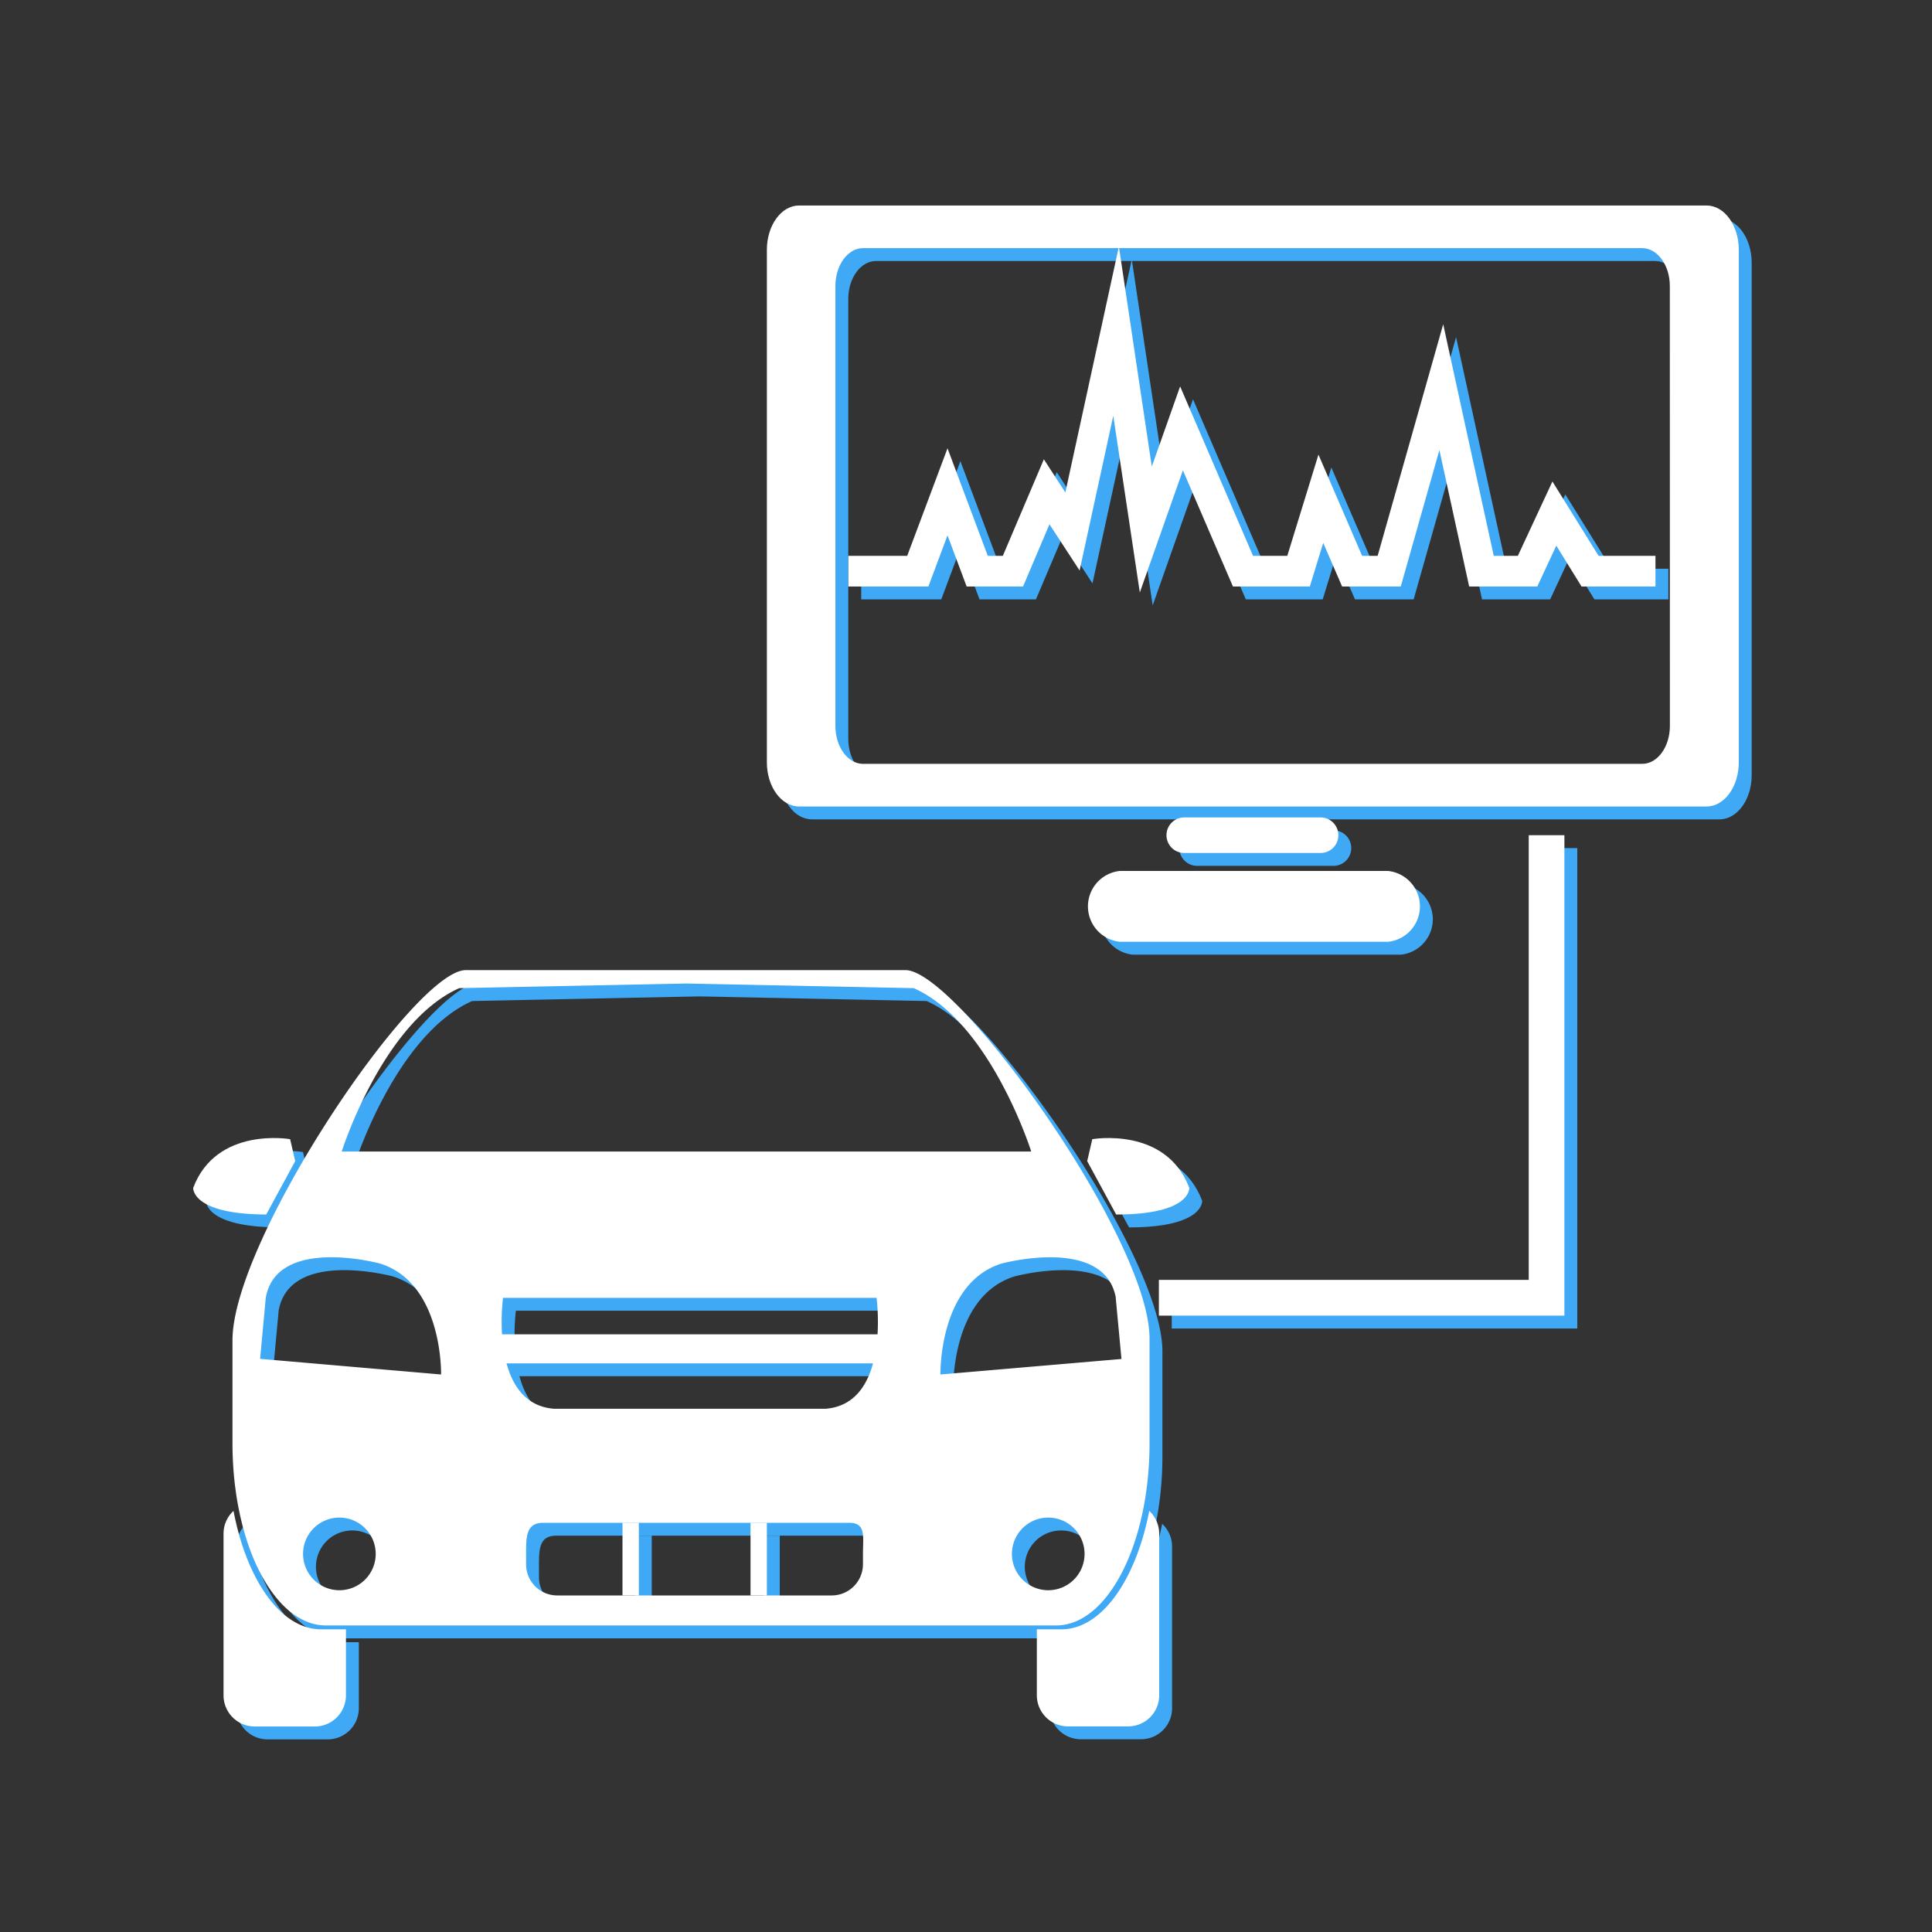<svg id="Layer_1" data-name="Layer 1" xmlns="http://www.w3.org/2000/svg" viewBox="0 0 300 300"><rect x="0" y="0" width="300" height="300" fill="#333333" stroke="none"/><defs><style>.cls-1{fill:#3fa9f5;}.cls-2{fill:#fff;}</style></defs><title>diagnostics</title><polygon class="cls-1" points="80.47 213.7 138.07 213.7 138.96 209.19 79.72 209.19 80.47 213.7"/><rect class="cls-1" x="98.66" y="238.46" width="2.54" height="11.28"/><rect class="cls-1" x="118.54" y="238.46" width="2.54" height="11.28"/><path class="cls-1" d="M142.6,152.64H74.32c-8,0-36.22,41.87-36.22,57.47v16c0,15.62,6.49,28.29,14.5,28.29H166c8,0,14.5-12.67,14.5-28.29V209.8C180.45,194.19,150.6,152.64,142.6,152.64ZM54.71,248.93a5.64,5.64,0,1,1,5.63-5.65A5.64,5.64,0,0,1,54.71,248.93Zm15.78-33.5L42.39,213l.88-9.49C45,193.86,61,198.2,61,198.2,70.81,201.26,70.49,215.43,70.49,215.43ZM136,243.28v1.62a4.85,4.85,0,0,1-4.83,4.84H88.52a4.84,4.84,0,0,1-4.83-4.84v-1.62c0-2.66,0-4.82,2.66-4.82h47.5C136.52,238.46,136,240.62,136,243.28Zm-5.8-22.53H88c-10.14-.82-7.89-17.22-7.89-17.22h58S140.36,219.93,130.22,220.75Zm34.58,28.18a5.64,5.64,0,1,1,5.63-5.65A5.64,5.64,0,0,1,164.8,248.93Zm10.47-45.4.89,9.49-28.11,2.41s-.31-14.17,9.51-17.23C157.56,198.2,173.5,193.86,175.27,203.53ZM108.6,180.81H55.06s6.33-20.05,18.25-25.37l35.29-.72,35.29.72c11.92,5.32,18.24,25.37,18.24,25.37Z"/><path class="cls-1" d="M171.61,178.89l-.79,3.41,4.5,8.29c11.71,0,11.35-4.14,11.35-4.14C183.05,176.87,171.61,178.89,171.61,178.89Z"/><path class="cls-1" d="M32,186.45s-.34,4.1,11.34,4.14l4.5-8.29-.79-3.41S35.62,176.87,32,186.45Z"/><path class="cls-1" d="M166.82,255H163v10.24a4.83,4.83,0,0,0,4.83,4.83h9.35a4.82,4.82,0,0,0,4.82-4.83V240.13a4.87,4.87,0,0,0-1.54-3.52C178.36,247.36,173.05,255,166.82,255Z"/><path class="cls-1" d="M38.26,236.61a4.8,4.8,0,0,0-1.55,3.52v25.13a4.84,4.84,0,0,0,4.84,4.83h9.33a4.84,4.84,0,0,0,4.84-4.83V255H51.85C45.62,255,40.31,247.36,38.26,236.61Z"/><path class="cls-1" d="M267,33.91H126.08c-2.76,0-5,3.08-5,6.88v79.59c0,3.78,2.24,6.85,5,6.85H267c2.75,0,5-3.07,5-6.85V40.79C272,37,269.76,33.91,267,33.91Zm-5.7,80.81c0,3.26-1.93,5.89-4.29,5.89h-121c-2.36,0-4.29-2.63-4.29-5.89V46.41c0-3.24,1.93-5.88,4.29-5.88H257c2.36,0,4.29,2.64,4.29,5.88Z"/><path class="cls-1" d="M217.53,137.24H175.89a5.53,5.53,0,0,0,0,11h41.64a5.53,5.53,0,0,0,0-11Z"/><path class="cls-1" d="M207.06,128.93H185.89a2.76,2.76,0,1,0,0,5.52h21.17a2.76,2.76,0,1,0,0-5.52Z"/><polygon class="cls-1" points="243.06 76.77 237.69 88.31 233.95 88.31 226.1 52.35 215.92 88.31 213.51 88.31 206.73 72.59 201.89 88.31 196.57 88.31 185.25 62 180.85 74.44 175.74 40.28 167.43 78.46 164.09 73.32 157.72 88.31 155.38 88.31 149.13 71.61 142.87 88.31 133.73 88.31 133.73 93.07 146.16 93.07 149.13 85.13 152.1 93.07 160.86 93.07 164.96 83.41 169.64 90.59 174.87 66.56 178.99 94 185.68 75.03 193.45 93.07 205.39 93.07 207.47 86.3 210.4 93.07 219.51 93.07 225.51 71.89 230.13 93.07 240.71 93.07 243.66 86.73 247.58 93.07 259.06 93.07 259.06 88.31 250.23 88.31 243.06 76.77"/><polygon class="cls-1" points="239.38 200.74 181.95 200.74 181.95 206.29 244.92 206.29 244.92 131.69 239.38 131.69 239.38 200.74"/><polygon class="cls-2" points="78.47 211.7 136.07 211.7 136.96 207.19 77.72 207.19 78.47 211.7"/><rect class="cls-2" x="96.66" y="236.46" width="2.54" height="11.28"/><rect class="cls-2" x="116.54" y="236.46" width="2.54" height="11.28"/><path class="cls-2" d="M140.6,150.64H72.32c-8,0-36.22,41.87-36.22,57.47v16c0,15.62,6.49,28.29,14.5,28.29H164c8,0,14.5-12.67,14.5-28.29V207.8C178.45,192.19,148.6,150.64,140.6,150.64ZM52.71,246.93a5.64,5.64,0,1,1,5.63-5.65A5.64,5.64,0,0,1,52.71,246.93Zm15.78-33.5L40.39,211l.88-9.49C43,191.86,59,196.2,59,196.2,68.81,199.26,68.49,213.43,68.49,213.43ZM134,241.28v1.62a4.85,4.85,0,0,1-4.83,4.84H86.52a4.84,4.84,0,0,1-4.83-4.84v-1.62c0-2.66,0-4.82,2.66-4.82h47.5C134.52,236.46,134,238.62,134,241.28Zm-5.8-22.53H86c-10.14-.82-7.89-17.22-7.89-17.22h58S138.36,217.93,128.22,218.75Zm34.58,28.18a5.64,5.64,0,1,1,5.63-5.65A5.64,5.64,0,0,1,162.8,246.93Zm10.47-45.4.89,9.49-28.11,2.41s-.31-14.17,9.51-17.23C155.56,196.2,171.5,191.86,173.27,201.53ZM106.6,178.81H53.06s6.33-20.05,18.25-25.37l35.29-.72,35.29.72c11.92,5.32,18.24,25.37,18.24,25.37Z"/><path class="cls-2" d="M169.61,176.89l-.79,3.41,4.5,8.29c11.71,0,11.35-4.14,11.35-4.14C181.05,174.87,169.61,176.89,169.61,176.89Z"/><path class="cls-2" d="M30,184.45s-.34,4.1,11.34,4.14l4.5-8.29-.79-3.41S33.62,174.87,30,184.45Z"/><path class="cls-2" d="M164.82,253H161v10.24a4.83,4.83,0,0,0,4.83,4.83h9.35a4.82,4.82,0,0,0,4.82-4.83V238.13a4.87,4.87,0,0,0-1.54-3.52C176.36,245.36,171.05,253,164.82,253Z"/><path class="cls-2" d="M36.26,234.61a4.8,4.8,0,0,0-1.55,3.52v25.13a4.84,4.84,0,0,0,4.84,4.83h9.33a4.84,4.84,0,0,0,4.84-4.83V253H49.85C43.62,253,38.31,245.36,36.26,234.61Z"/><path class="cls-2" d="M265,31.91H124.08c-2.76,0-5,3.08-5,6.88v79.59c0,3.78,2.24,6.85,5,6.85H265c2.75,0,5-3.07,5-6.85V38.79C270,35,267.76,31.91,265,31.91Zm-5.7,80.81c0,3.26-1.93,5.89-4.29,5.89h-121c-2.36,0-4.29-2.63-4.29-5.89V44.41c0-3.24,1.93-5.88,4.29-5.88H255c2.36,0,4.29,2.64,4.29,5.88Z"/><path class="cls-2" d="M215.53,135.24H173.89a5.53,5.53,0,0,0,0,11h41.64a5.53,5.53,0,0,0,0-11Z"/><path class="cls-2" d="M205.06,126.93H183.89a2.76,2.76,0,1,0,0,5.52h21.17a2.76,2.76,0,1,0,0-5.52Z"/><polygon class="cls-2" points="241.06 74.77 235.69 86.31 231.95 86.31 224.1 50.35 213.92 86.31 211.51 86.31 204.73 70.59 199.89 86.31 194.57 86.31 183.25 60 178.85 72.44 173.74 38.28 165.43 76.46 162.09 71.32 155.72 86.31 153.38 86.31 147.13 69.61 140.87 86.31 131.73 86.31 131.73 91.07 144.16 91.07 147.13 83.13 150.1 91.07 158.86 91.07 162.96 81.41 167.64 88.59 172.87 64.56 176.99 92 183.68 73.03 191.45 91.07 203.39 91.07 205.47 84.3 208.4 91.07 217.51 91.07 223.51 69.89 228.13 91.07 238.71 91.07 241.66 84.73 245.58 91.07 257.06 91.07 257.06 86.31 248.23 86.31 241.06 74.77"/><polygon class="cls-2" points="237.38 198.74 179.95 198.74 179.95 204.29 242.92 204.29 242.92 129.69 237.38 129.69 237.38 198.74"/></svg>